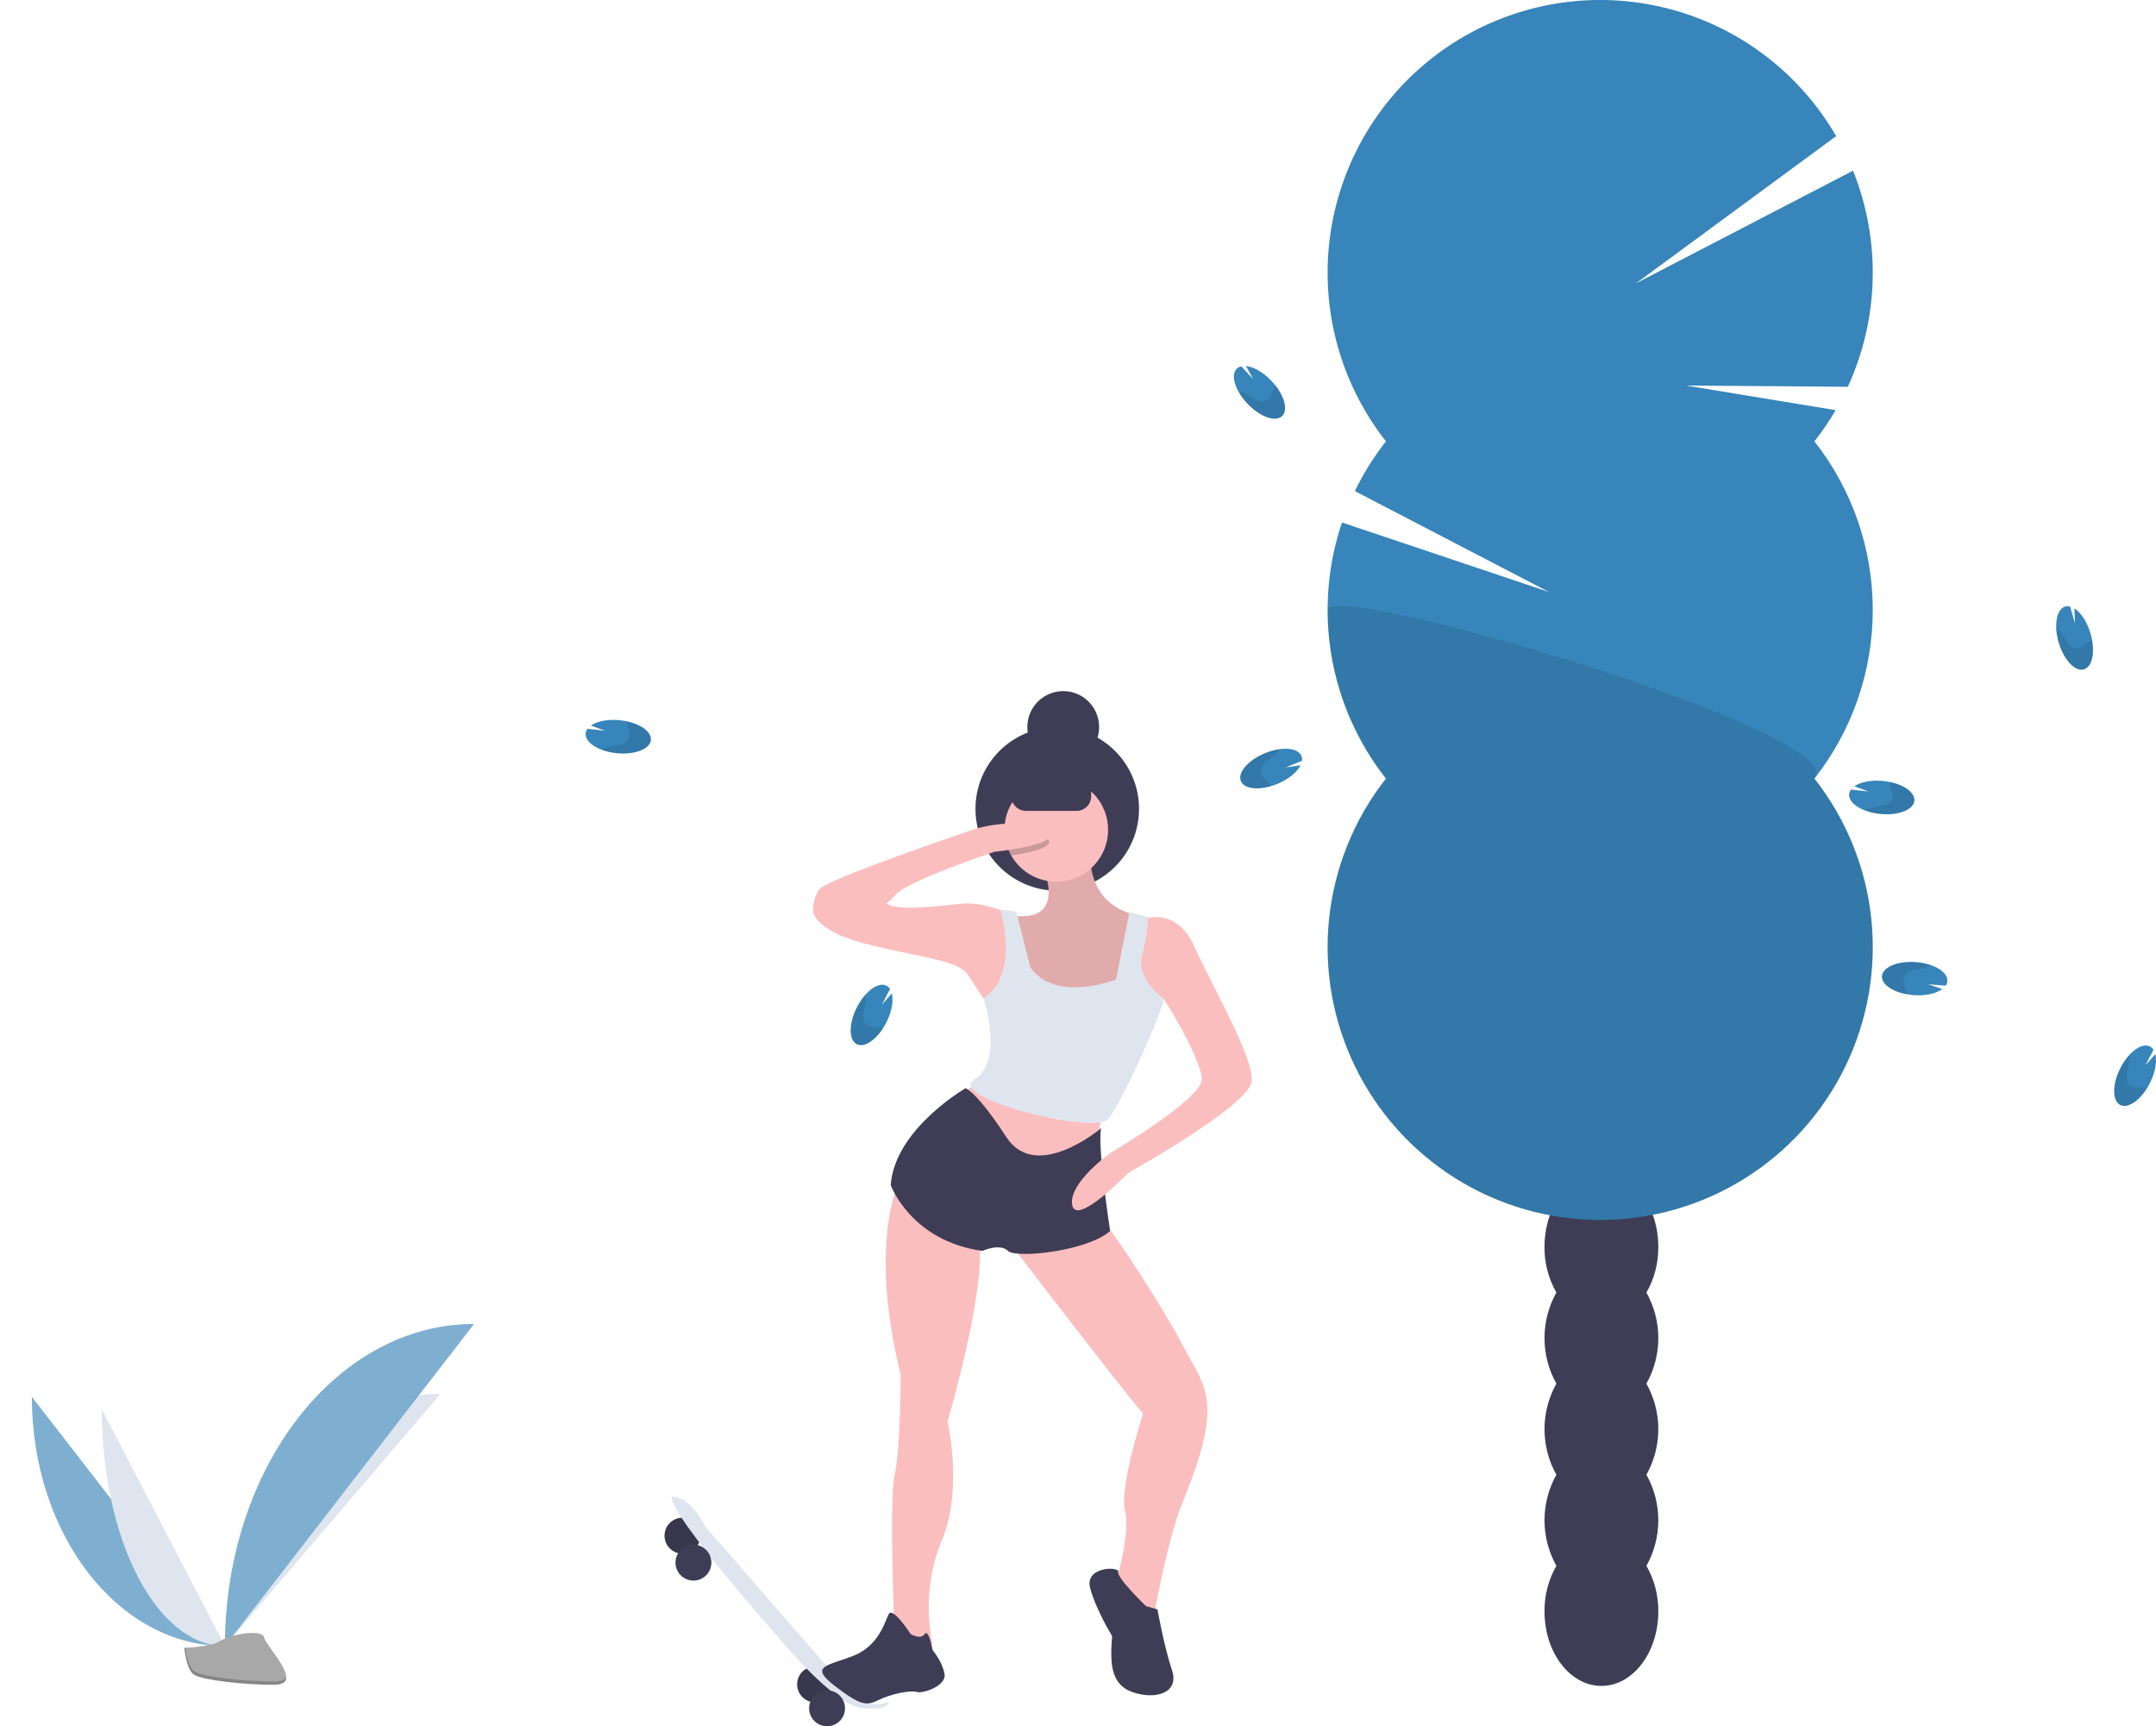<svg width="767" height="614" viewBox="0 0 767 614" fill="none" xmlns="http://www.w3.org/2000/svg">
<g clip-path="url(#clip0_1225:2418)">
<path d="M407.594 356.868C412.642 356.868 416.733 352.775 416.733 347.726C416.733 342.676 412.642 338.583 407.594 338.583C402.547 338.583 398.455 342.676 398.455 347.726C398.455 352.775 402.547 356.868 407.594 356.868Z" fill="#FBBEBE"/>
<path d="M289.974 605.482C293.501 605.482 296.36 602.622 296.36 599.094C296.36 595.565 293.501 592.705 289.974 592.705C286.447 592.705 283.588 595.565 283.588 599.094C283.588 602.622 286.447 605.482 289.974 605.482Z" fill="#3F3D56"/>
<path opacity="0.1" d="M289.974 605.482C293.501 605.482 296.36 602.622 296.36 599.094C296.36 595.565 293.501 592.705 289.974 592.705C286.447 592.705 283.588 595.565 283.588 599.094C283.588 602.622 286.447 605.482 289.974 605.482Z" fill="black"/>
<path d="M242.788 552.599C246.315 552.599 249.175 549.739 249.175 546.211C249.175 542.682 246.315 539.822 242.788 539.822C239.261 539.822 236.402 542.682 236.402 546.211C236.402 549.739 239.261 552.599 242.788 552.599Z" fill="#3F3D56"/>
<path opacity="0.1" d="M242.788 552.599C246.315 552.599 249.175 549.739 249.175 546.211C249.175 542.682 246.315 539.822 242.788 539.822C239.261 539.822 236.402 542.682 236.402 546.211C236.402 549.739 239.261 552.599 242.788 552.599Z" fill="black"/>
<path d="M238.887 532.369C238.887 532.369 244.563 530.949 250.949 543.016L303.457 603.352C303.457 603.352 309.57 607.963 316.093 605.303C316.093 605.303 316.939 608.321 307.005 607.611C297.071 606.901 277.203 582.767 277.203 582.767C277.203 582.767 238.177 538.757 238.887 532.369Z" fill="#DFE5EE"/>
<path d="M246.691 562.182C250.218 562.182 253.077 559.322 253.077 555.794C253.077 552.265 250.218 549.405 246.691 549.405C243.164 549.405 240.305 552.265 240.305 555.794C240.305 559.322 243.164 562.182 246.691 562.182Z" fill="#3F3D56"/>
<path d="M294.232 614C297.759 614 300.618 611.139 300.618 607.611C300.618 604.083 297.759 601.223 294.232 601.223C290.705 601.223 287.846 604.083 287.846 607.611C287.846 611.139 290.705 614 294.232 614Z" fill="#3F3D56"/>
<path d="M358.379 441.02C358.379 441.02 403.082 499.227 406.63 502.776C406.63 502.776 398.115 529.04 400.244 537.558C402.372 546.076 395.986 566.661 395.986 566.661L403.791 576.599H410.178C410.178 576.599 415.02 548.101 420.821 534.009C435.722 497.807 428.626 493.548 420.821 478.642C413.016 463.735 393.857 434.632 392.438 434.632C391.019 434.632 358.379 441.02 358.379 441.02Z" fill="#FBBEBE"/>
<path d="M376.118 316.799C392.185 316.799 405.21 303.769 405.21 287.696C405.21 271.623 392.185 258.593 376.118 258.593C360.051 258.593 347.025 271.623 347.025 287.696C347.025 303.769 360.051 316.799 376.118 316.799Z" fill="#3F3D56"/>
<path d="M369.377 304.377C369.377 304.377 382.149 328.511 360.152 325.672L361.571 356.195C361.571 356.195 376.472 364.713 377.182 364.713C377.892 364.713 399.888 357.615 399.888 357.615L404.855 351.936L405.565 325.672C405.565 325.672 388.535 324.252 387.826 305.087C387.116 285.921 369.377 304.377 369.377 304.377Z" fill="#FBBEBE"/>
<path opacity="0.1" d="M369.377 304.377C369.377 304.377 382.149 328.511 360.152 325.672L361.571 356.195C361.571 356.195 376.472 364.713 377.182 364.713C377.892 364.713 399.888 357.615 399.888 357.615L404.855 351.936L405.565 325.672C405.565 325.672 388.535 324.252 387.826 305.087C387.116 285.921 369.377 304.377 369.377 304.377Z" fill="black"/>
<path d="M351.638 382.459L340.285 390.267L355.896 417.241L373.635 415.821L390.665 408.013C390.665 408.013 390.665 395.946 394.922 388.848C399.18 381.749 351.638 382.459 351.638 382.459Z" fill="#FBBEBE"/>
<path d="M394.212 295.15C394.213 299.22 392.869 303.176 390.389 306.402C387.908 309.629 384.431 311.944 380.499 312.988C376.566 314.032 372.399 313.746 368.646 312.175C364.893 310.603 361.765 307.834 359.748 304.299C358.147 301.517 357.307 298.361 357.314 295.15V295.143C357.315 290.248 359.26 285.554 362.721 282.093C366.181 278.633 370.874 276.689 375.767 276.69C380.66 276.691 385.352 278.637 388.811 282.098C392.27 285.56 394.213 290.255 394.212 295.15V295.15Z" fill="#FBBEBE"/>
<path d="M360.236 325.285C360.236 325.285 350.218 320.704 342.413 321.413C334.607 322.123 319.706 324.253 315.449 321.413C311.191 318.574 289.195 323.543 289.195 323.543C289.195 323.543 288.485 330.641 307.644 335.61C326.802 340.579 340.993 341.289 344.541 346.967C348.089 352.646 353.056 359.745 353.056 359.745L362.99 339.159L360.236 325.285Z" fill="#FBBEBE"/>
<path opacity="0.2" d="M359.748 304.299C358.147 301.517 357.307 298.361 357.314 295.15V295.142C361.6 294.887 366.489 295.27 370.796 297.279C378.148 300.715 367.213 303.128 359.748 304.299Z" fill="black"/>
<path d="M301.968 327.802C301.968 327.802 314.74 323.543 318.288 318.574C321.836 313.605 353.766 302.958 353.766 302.958C353.766 302.958 381.44 300.119 370.796 295.15C360.152 290.181 345.961 295.15 345.961 295.15C345.961 295.15 293.453 312.896 291.324 316.445C290.042 318.6 289.311 321.038 289.195 323.543L294.162 325.673L301.968 327.802Z" fill="#FBBEBE"/>
<path d="M321.836 415.821C321.836 415.821 307.644 437.116 320.417 488.934C320.417 488.934 320.417 515.198 318.288 524.426C316.159 533.654 318.288 581.923 318.288 581.923L325.384 589.021L331.77 584.762C331.77 584.762 327.158 566.661 334.963 548.205C342.768 529.75 337.092 505.615 337.092 505.615C337.092 505.615 351.638 456.282 348.09 439.956C344.542 423.63 321.836 415.821 321.836 415.821Z" fill="#FBBEBE"/>
<path d="M323.965 581.213C323.965 581.213 317.579 571.275 316.16 574.115C314.741 576.954 312.612 585.472 303.388 589.021C294.163 592.57 287.777 592.57 297.002 599.669C306.226 606.767 308.355 606.767 312.612 604.638C316.869 602.508 323.965 601.088 326.094 601.798C328.223 602.508 336.737 599.669 336.028 595.41C335.318 591.151 331.77 586.892 331.77 586.892C331.77 586.892 330.351 579.084 328.932 581.213C327.513 583.343 323.965 581.213 323.965 581.213Z" fill="#3F3D56"/>
<path d="M407.694 571.274C407.694 571.274 397.212 561.182 397.841 559.13C398.469 557.078 385.697 557.078 387.826 564.886C389.954 572.694 395.631 581.922 395.631 581.922C394.921 591.15 394.921 598.958 402.727 601.797C410.532 604.637 419.756 602.507 416.918 593.989C414.08 585.471 411.765 572.417 411.765 572.417L407.694 571.274Z" fill="#3F3D56"/>
<path d="M343.478 387.073C343.478 387.073 318.288 401.625 316.869 421.5C316.869 421.5 323.965 441.376 349.509 444.925C349.509 444.925 355.64 442.085 358.606 444.925C361.572 447.764 387.117 444.925 394.922 437.826C394.922 437.826 390.31 407.658 391.729 401.27C391.729 401.27 368.668 420.79 358.024 404.464C347.381 388.138 343.478 387.073 343.478 387.073Z" fill="#3F3D56"/>
<path d="M404.145 327.802C404.145 327.802 417.627 320.704 424.723 336.32C431.819 351.936 446.01 376.071 445.3 384.589C444.591 393.107 401.307 417.241 401.307 417.241C401.307 417.241 382.858 436.407 381.439 428.598C380.02 420.79 394.921 410.143 394.921 410.143C394.921 410.143 427.561 390.977 427.561 383.879C427.561 376.781 411.241 348.387 407.693 348.387C404.145 348.387 404.145 327.802 404.145 327.802Z" fill="#FBBEBE"/>
<path d="M361.572 324.253L355.896 323.543C355.896 323.543 363.001 346.906 349.869 355.1C349.869 355.1 357.315 377.49 346.671 383.879C336.028 390.267 389.246 403.754 394.213 398.076C399.18 392.397 415.105 356.339 413.883 355.202C412.661 354.066 404.147 347.677 406.275 339.869C407.535 335.386 408.257 330.77 408.426 326.116L401.779 324.454L397.051 348.387C397.051 348.387 375.764 356.905 366.539 344.128L361.572 324.253Z" fill="#DFE5EE"/>
<path d="M383.038 272.79H364.939C362.099 272.79 359.797 275.093 359.797 277.934V283.262C359.797 286.103 362.099 288.406 364.939 288.406H383.038C385.878 288.406 388.18 286.103 388.18 283.262V277.934C388.18 275.093 385.878 272.79 383.038 272.79Z" fill="#3F3D56"/>
<path d="M378.247 271.37C385.301 271.37 391.019 265.65 391.019 258.593C391.019 251.537 385.301 245.816 378.247 245.816C371.193 245.816 365.475 251.537 365.475 258.593C365.475 265.65 371.193 271.37 378.247 271.37Z" fill="#3F3D56"/>
<path d="M585.721 459.729C588.544 454.8 590.003 449.208 589.947 443.528C589.947 428.886 580.883 417.017 569.703 417.017C558.522 417.017 549.459 428.886 549.459 443.528C549.403 449.208 550.861 454.8 553.684 459.729C550.913 464.679 549.459 470.257 549.459 475.93C549.459 481.603 550.913 487.182 553.684 492.132C550.913 497.082 549.459 502.66 549.459 508.333C549.459 514.006 550.913 519.584 553.684 524.534C550.913 529.484 549.459 535.062 549.459 540.735C549.459 546.408 550.913 551.987 553.684 556.937C550.861 561.866 549.403 567.458 549.459 573.138C549.459 587.78 558.522 599.649 569.703 599.649C580.883 599.649 589.947 587.78 589.947 573.138C590.003 567.458 588.544 561.866 585.721 556.937C588.492 551.987 589.947 546.408 589.947 540.735C589.947 535.062 588.492 529.484 585.721 524.534C588.492 519.584 589.947 514.006 589.947 508.333C589.947 502.66 588.492 497.082 585.721 492.132C588.492 487.182 589.947 481.603 589.947 475.93C589.947 470.257 588.492 464.679 585.721 459.729V459.729Z" fill="#3F3D56"/>
<path d="M569.703 437.637C580.884 437.637 589.947 425.767 589.947 411.125C589.947 396.484 580.884 384.614 569.703 384.614C558.523 384.614 549.459 396.484 549.459 411.125C549.459 425.767 558.523 437.637 569.703 437.637Z" fill="#3F3D56"/>
<path d="M569.703 405.234C580.884 405.234 589.947 393.365 589.947 378.723C589.947 364.081 580.884 352.212 569.703 352.212C558.523 352.212 549.459 364.081 549.459 378.723C549.459 393.365 558.523 405.234 569.703 405.234Z" fill="#3F3D56"/>
<path d="M645.488 156.982C648.253 153.46 650.773 149.75 653.027 145.88L599.834 137.141L657.364 137.569C662.882 125.557 665.893 112.545 666.212 99.329C666.53 86.112 664.149 72.97 659.215 60.706L582.032 100.76L653.213 48.417C646.544 36.889 637.574 26.858 626.861 18.95C616.149 11.041 603.922 5.423 590.945 2.448C577.967 -0.528 564.516 -0.799 551.429 1.652C538.342 4.104 525.9 9.225 514.878 16.696C503.856 24.167 494.49 33.829 487.363 45.08C480.237 56.33 475.502 68.928 473.454 82.089C471.407 95.249 472.09 108.691 475.462 121.576C478.834 134.461 484.822 146.513 493.053 156.982C488.742 162.464 485.034 168.396 481.994 174.673L551.042 210.559L477.417 185.84C472.248 201.127 470.97 217.463 473.7 233.369C476.43 249.275 483.082 264.248 493.053 276.935C481.802 291.244 474.804 308.431 472.857 326.531C470.911 344.631 474.095 362.914 482.045 379.289C489.996 395.664 502.392 409.471 517.817 419.13C533.242 428.79 551.072 433.912 569.27 433.912C587.468 433.912 605.299 428.79 620.723 419.13C636.148 409.471 648.545 395.664 656.495 379.289C664.446 362.914 667.63 344.631 665.683 326.531C663.737 308.431 656.738 291.244 645.488 276.935C658.931 259.836 666.24 238.713 666.24 216.959C666.24 195.204 658.931 174.082 645.488 156.982V156.982Z" fill="#3785BA"/>
<path opacity="0.1" d="M472.301 216.959C472.267 238.718 479.58 259.852 493.053 276.935C481.802 291.244 474.804 308.431 472.857 326.531C470.911 344.631 474.095 362.914 482.045 379.289C489.996 395.664 502.392 409.471 517.817 419.13C533.242 428.79 551.073 433.912 569.27 433.912C587.468 433.912 605.299 428.79 620.723 419.13C636.148 409.471 648.545 395.664 656.495 379.289C664.446 362.914 667.63 344.631 665.683 326.531C663.737 308.431 656.738 291.244 645.488 276.935C658.485 260.429 472.301 206.071 472.301 216.959Z" fill="black"/>
<path d="M11.324 496.801C11.324 545.805 42.056 585.459 80.034 585.459Z" fill="#7EAFD0"/>
<path d="M80.033 585.459C80.033 535.904 114.328 495.805 156.709 495.805Z" fill="#DFE5EE"/>
<path d="M36.219 501.243C36.219 547.792 55.816 585.459 80.033 585.459Z" fill="#DFE5EE"/>
<path d="M80.033 585.459C80.033 522.138 119.672 470.9 168.658 470.9Z" fill="#7EAFD0"/>
<path d="M65.58 586.084C65.58 586.084 75.324 585.783 78.261 583.692C81.198 581.6 93.25 579.102 93.978 582.457C94.707 585.812 108.622 599.143 97.621 599.231C86.62 599.32 72.059 597.517 69.128 595.731C66.197 593.945 65.58 586.084 65.58 586.084Z" fill="#A8A8A8"/>
<path opacity="0.2" d="M97.817 598.064C86.816 598.153 72.255 596.35 69.325 594.564C67.092 593.204 66.203 588.323 65.905 586.071C65.699 586.08 65.58 586.084 65.58 586.084C65.58 586.084 66.197 593.946 69.128 595.732C72.059 597.518 86.62 599.321 97.621 599.232C100.796 599.206 101.893 598.076 101.833 596.402C101.392 597.413 100.181 598.045 97.817 598.064Z" fill="black"/>
<path d="M451.95 135.093C449.043 132.174 445.777 130.427 443.239 130.189L445.842 134.843L441.564 130.282C440.898 130.423 440.294 130.774 439.84 131.282C437.695 133.737 439.638 139.425 444.18 143.985C448.723 148.546 454.144 150.252 456.29 147.797C458.435 145.341 456.493 139.654 451.95 135.093Z" fill="#3785BA"/>
<path opacity="0.1" d="M453.517 137.892C452.737 139.041 452.356 140.558 451.484 141.619C450.611 142.681 449.08 143.242 447.009 142.314C445.894 141.814 444.74 140.936 443.606 140.312C442.691 139.782 441.677 139.447 440.627 139.328C441.594 141.035 442.79 142.602 444.181 143.985C448.723 148.546 454.145 150.252 456.29 147.797C458.091 145.736 457.011 141.398 453.932 137.361C453.782 137.529 453.644 137.706 453.517 137.892V137.892Z" fill="black"/>
<path d="M454.978 278.575C458.743 276.905 461.543 274.481 462.675 272.195L457.399 272.96L463.189 270.598C463.295 269.925 463.184 269.236 462.873 268.63C461.35 265.746 455.345 265.523 449.462 268.132C443.578 270.741 440.044 275.194 441.567 278.077C443.09 280.961 449.094 281.184 454.978 278.575Z" fill="#3785BA"/>
<path opacity="0.1" d="M451.805 279.035C451.011 277.894 449.732 276.995 449.054 275.801C448.376 274.606 448.401 272.975 450.009 271.373C450.875 270.51 452.107 269.747 453.096 268.911C453.918 268.247 454.594 267.419 455.081 266.481C453.142 266.774 451.251 267.329 449.462 268.132C443.578 270.741 440.044 275.194 441.567 278.077C442.845 280.497 447.28 281.042 452.151 279.613C452.048 279.413 451.932 279.22 451.805 279.035V279.035Z" fill="black"/>
<path d="M220.012 256.125C215.906 255.799 212.289 256.596 210.206 258.066L215.209 259.908L208.994 259.225C208.58 259.767 208.349 260.425 208.334 261.106C208.3 264.367 213.473 267.425 219.888 267.935C226.304 268.446 231.532 266.216 231.566 262.954C231.6 259.693 226.427 256.636 220.012 256.125Z" fill="#3785BA"/>
<path opacity="0.1" d="M223.022 257.233C223.176 258.614 223.873 260.014 223.9 261.387C223.927 262.761 223.128 264.183 220.952 264.825C219.779 265.171 218.332 265.255 217.064 265.518C216.025 265.711 215.037 266.116 214.162 266.708C216.006 267.376 217.933 267.788 219.889 267.935C226.304 268.445 231.533 266.215 231.567 262.954C231.595 260.217 227.956 257.624 222.992 256.56C222.988 256.784 222.997 257.009 223.022 257.233V257.233Z" fill="black"/>
<path d="M315.568 363.167C317.344 359.45 317.896 355.786 317.27 353.314L313.759 357.326L316.622 351.766C316.265 351.186 315.733 350.734 315.103 350.476C312.071 349.276 307.365 353.012 304.59 358.821C301.816 364.63 302.024 370.312 305.056 371.513C308.087 372.713 312.794 368.977 315.568 363.167Z" fill="#3785BA"/>
<path opacity="0.1" d="M313.457 365.582C312.113 365.232 310.556 365.381 309.265 364.914C307.973 364.447 306.932 363.192 307.112 360.929C307.21 359.71 307.65 358.328 307.858 357.05C308.051 356.011 308.026 354.943 307.787 353.913C306.503 355.397 305.428 357.048 304.59 358.822C301.816 364.631 302.024 370.313 305.056 371.514C307.6 372.521 311.324 370.05 314.095 365.796C313.887 365.711 313.674 365.639 313.457 365.582V365.582Z" fill="black"/>
<path d="M669.493 277.735C665.387 277.408 661.77 278.205 659.687 279.675L664.689 281.517L658.474 280.835C658.06 281.376 657.829 282.035 657.815 282.716C657.78 285.977 662.953 289.034 669.369 289.545C675.784 290.055 681.012 287.825 681.047 284.564C681.081 281.303 675.908 278.245 669.493 277.735Z" fill="#3785BA"/>
<path opacity="0.1" d="M672.502 278.842C672.657 280.223 673.353 281.623 673.38 282.997C673.407 284.37 672.609 285.793 670.432 286.434C669.26 286.78 667.812 286.864 666.545 287.127C665.506 287.32 664.518 287.725 663.643 288.318C665.487 288.985 667.414 289.398 669.369 289.544C675.785 290.055 681.013 287.825 681.047 284.564C681.076 281.826 677.436 279.234 672.473 278.169C672.468 278.394 672.478 278.618 672.502 278.842V278.842Z" fill="black"/>
<path d="M765.051 384.778C766.826 381.06 767.378 377.397 766.752 374.924L763.241 378.937L766.104 373.376C765.748 372.796 765.215 372.344 764.585 372.087C761.554 370.886 756.847 374.623 754.073 380.432C751.299 386.241 751.507 391.923 754.538 393.123C757.57 394.323 762.276 390.587 765.051 384.778Z" fill="#3785BA"/>
<path opacity="0.1" d="M762.939 387.191C761.595 386.841 760.038 386.99 758.747 386.523C757.455 386.057 756.414 384.801 756.595 382.538C756.692 381.32 757.132 379.937 757.34 378.659C757.533 377.62 757.509 376.552 757.269 375.522C755.986 377.006 754.91 378.658 754.073 380.432C751.299 386.241 751.507 391.923 754.538 393.123C757.083 394.13 760.806 391.659 763.578 387.405C763.37 387.32 763.156 387.249 762.939 387.191V387.191Z" fill="black"/>
<path d="M743.512 224.692C742.242 220.773 740.122 217.735 737.966 216.373L738.18 221.701L736.431 215.696C735.773 215.521 735.077 215.559 734.442 215.807C731.417 217.023 730.574 222.974 732.559 229.099C734.543 235.223 738.604 239.201 741.629 237.984C744.654 236.767 745.497 230.816 743.512 224.692Z" fill="#3785BA"/>
<path opacity="0.1" d="M743.642 227.896C742.426 228.568 741.4 229.747 740.142 230.298C738.884 230.849 737.264 230.655 735.838 228.89C735.07 227.938 734.438 226.633 733.71 225.562C733.135 224.676 732.382 223.918 731.5 223.336C731.59 225.296 731.946 227.234 732.559 229.098C734.544 235.222 738.605 239.2 741.63 237.984C744.168 236.962 745.169 232.606 744.253 227.611C744.043 227.693 743.839 227.788 743.642 227.896Z" fill="black"/>
<path d="M681.243 353.98C685.356 354.198 688.95 353.305 690.994 351.78L685.945 350.072L692.176 350.589C692.575 350.037 692.788 349.373 692.785 348.692C692.733 345.431 687.481 342.511 681.054 342.171C674.627 341.831 669.46 344.199 669.512 347.46C669.564 350.721 674.816 353.64 681.243 353.98Z" fill="#3785BA"/>
<path opacity="0.1" d="M678.204 352.954C678.013 351.577 677.279 350.196 677.216 348.824C677.153 347.452 677.913 346.009 680.072 345.309C681.235 344.933 682.68 344.81 683.94 344.513C684.973 344.293 685.95 343.862 686.809 343.247C684.948 342.628 683.011 342.267 681.052 342.172C674.625 341.832 669.458 344.2 669.51 347.461C669.554 350.198 673.261 352.693 678.251 353.626C678.25 353.401 678.234 353.177 678.204 352.954V352.954Z" fill="black"/>
</g>
<defs>
<clipPath id="clip0_1225:2418">
<rect width="767" height="614" fill="white"/>
</clipPath>
</defs>
</svg>
